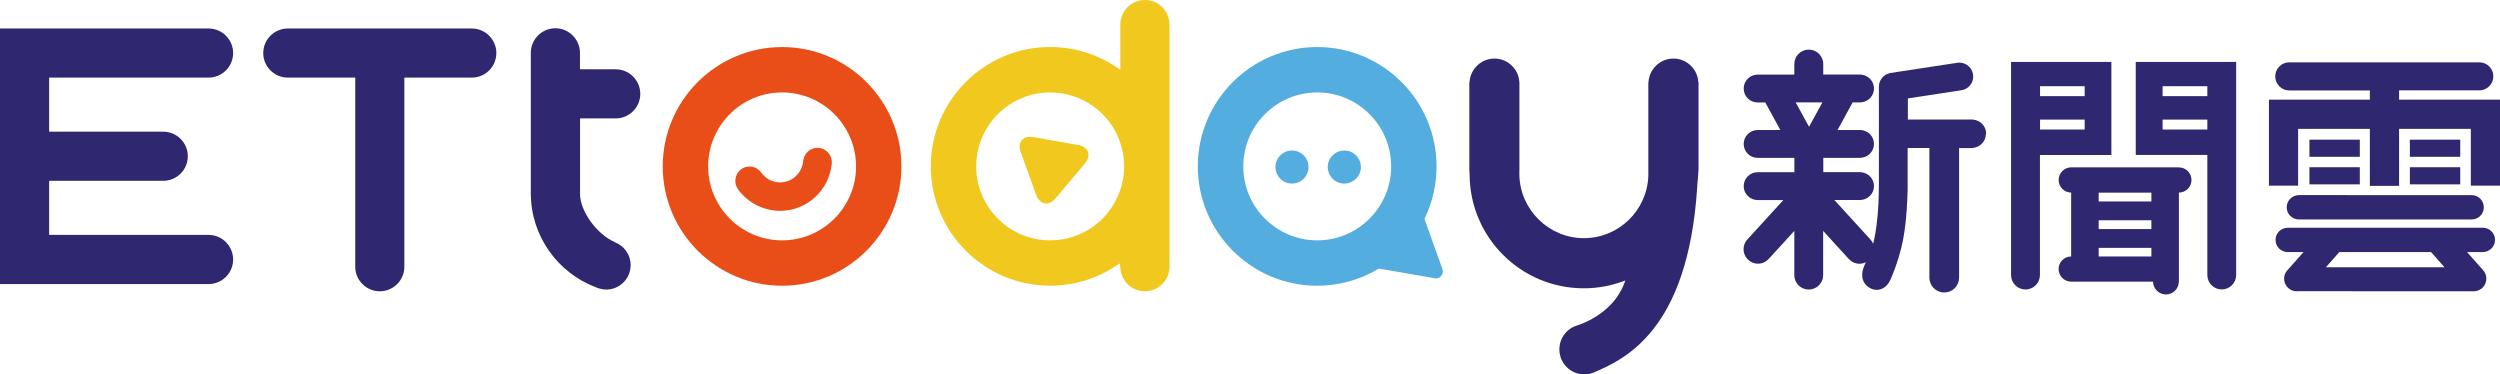 <svg width="434" height="65" viewBox="0 0 434 65" fill="none" xmlns="http://www.w3.org/2000/svg">
<path d="M144.39 28.006C144.39 27.904 144.373 27.81 144.356 27.707L144.331 27.588C144.305 27.459 144.271 27.348 144.22 27.22L144.194 27.152C144.134 27.015 144.066 26.896 143.972 26.759C143.886 26.631 143.792 26.511 143.673 26.392C143.562 26.289 143.451 26.195 143.297 26.084C143.177 26.007 143.058 25.939 142.921 25.879L142.844 25.845C142.725 25.793 142.605 25.759 142.511 25.742C142.468 25.734 142.426 25.725 142.323 25.7C142.263 25.682 142.195 25.674 142.127 25.674H141.922C141.871 25.674 141.819 25.674 141.751 25.674C141.683 25.674 141.614 25.682 141.572 25.691C141.469 25.708 141.358 25.734 141.221 25.768L141.136 25.793C140.999 25.836 140.871 25.896 140.7 25.981C140.581 26.05 140.47 26.118 140.367 26.212L140.282 26.28C140.205 26.349 140.137 26.417 140.077 26.485C140.025 26.545 139.966 26.614 139.906 26.691C139.88 26.725 139.846 26.767 139.829 26.81C139.752 26.93 139.692 27.041 139.633 27.186C139.573 27.331 139.522 27.477 139.487 27.639V27.69C139.462 27.767 139.445 27.844 139.436 27.921C139.299 29.63 138.112 31.073 136.506 31.518C136.156 31.612 135.789 31.663 135.43 31.663C134.123 31.663 132.936 31.056 132.176 29.997C131.714 29.322 130.946 28.912 130.126 28.912C129.263 28.912 128.477 29.348 128.016 30.099L127.982 30.151C127.913 30.279 127.853 30.39 127.819 30.492C127.811 30.527 127.794 30.561 127.777 30.621V30.646C127.734 30.757 127.708 30.843 127.7 30.928L127.683 31.014C127.683 31.073 127.674 31.125 127.666 31.167V31.219C127.648 31.287 127.648 31.355 127.648 31.449C127.648 31.552 127.657 31.637 127.683 31.774C127.683 31.834 127.7 31.885 127.708 31.936C127.725 32.013 127.751 32.082 127.768 32.15L127.794 32.218C127.811 32.278 127.836 32.346 127.862 32.406C127.879 32.449 127.905 32.492 127.939 32.551C127.982 32.645 128.041 32.739 128.11 32.85C129.801 35.2 132.543 36.601 135.439 36.601C136.25 36.601 137.053 36.49 137.822 36.276C141.443 35.277 144.083 32.082 144.399 28.322V28.151C144.399 28.1 144.399 28.058 144.399 27.998L144.39 28.006Z" fill="#EA4E18"/>
<path d="M224.29 26.126C222.701 26.126 221.42 27.416 221.42 28.997C221.42 30.577 222.71 31.867 224.29 31.867C225.87 31.867 227.16 30.577 227.16 28.997C227.16 27.416 225.87 26.126 224.29 26.126Z" fill="#53ADDE"/>
<path d="M233.37 26.126C231.79 26.126 230.5 27.416 230.5 28.997C230.5 30.577 231.79 31.867 233.37 31.867C234.95 31.867 236.249 30.577 236.249 28.997C236.249 27.416 234.959 26.126 233.37 26.126Z" fill="#53ADDE"/>
<path d="M188.868 26.374C188.646 25.751 188.048 25.332 187.194 25.178L179.37 23.794C178.43 23.632 177.704 23.88 177.302 24.443C176.952 24.939 176.91 25.631 177.183 26.383L179.891 33.858C180.224 34.781 180.873 35.328 181.625 35.328C182.188 35.328 182.752 35.02 183.23 34.448L188.347 28.365C188.911 27.698 189.09 26.989 188.868 26.374Z" fill="#F1C81E"/>
<path d="M81.907 4.946H49.969C47.62 4.946 45.698 6.86 45.698 9.21C45.698 11.559 47.612 13.473 49.969 13.473H61.671V46.306C61.671 48.656 63.585 50.569 65.934 50.569C68.283 50.569 70.196 48.656 70.196 46.306V13.473H81.907C84.256 13.473 86.169 11.559 86.169 9.21C86.169 6.86 84.256 4.946 81.907 4.946Z" fill="#2F2870"/>
<path d="M36.209 13.473C38.558 13.473 40.471 11.559 40.471 9.21C40.471 6.86 38.558 4.946 36.209 4.946H0V49.313H36.209C38.558 49.313 40.471 47.4 40.471 45.05C40.471 42.701 38.558 40.778 36.209 40.778H8.533V31.389H28.342C30.691 31.389 32.604 29.475 32.604 27.126C32.604 24.776 30.691 22.862 28.342 22.862H8.533V13.473H36.209Z" fill="#2F2870"/>
<path d="M135.772 8.168C124.343 8.168 115.05 17.463 115.05 28.886C115.05 40.309 124.343 49.605 135.772 49.605C147.201 49.605 156.486 40.309 156.486 28.886C156.486 17.463 147.193 8.168 135.772 8.168ZM135.772 41.727C128.691 41.727 122.934 35.969 122.934 28.886C122.934 21.804 128.691 16.045 135.772 16.045C142.853 16.045 148.611 21.812 148.611 28.886C148.611 35.96 142.853 41.727 135.772 41.727Z" fill="#EA4E18"/>
<path d="M250.24 46.247L247.285 37.994L247.396 37.755C248.72 34.969 249.386 31.988 249.386 28.886C249.386 17.463 240.093 8.168 228.664 8.168C217.235 8.168 207.941 17.463 207.941 28.886C207.941 40.309 217.235 49.605 228.664 49.605C232.362 49.605 235.993 48.614 239.17 46.742L239.367 46.623L248.472 48.195C248.472 48.195 249.13 48.332 249.258 48.332C249.933 48.332 250.48 47.785 250.48 47.11C250.48 46.939 250.24 46.238 250.24 46.238V46.247ZM228.672 41.727C221.591 41.727 215.834 35.969 215.834 28.886C215.834 21.804 221.591 16.045 228.672 16.045C235.753 16.045 241.511 21.812 241.511 28.886C241.511 35.96 235.753 41.727 228.672 41.727Z" fill="#53ADDE"/>
<path d="M198.759 0C196.41 0 194.488 1.914 194.488 4.263V12.089L193.523 11.466C190.174 9.304 186.296 8.159 182.307 8.159C170.887 8.159 161.585 17.455 161.585 28.878C161.585 40.3 170.878 49.596 182.307 49.596C186.305 49.596 190.2 48.451 193.548 46.272L194.411 45.717L194.514 46.742C194.736 48.921 196.564 50.561 198.759 50.561C201.108 50.561 203.03 48.648 203.03 46.298V4.263C203.03 1.914 201.116 0 198.759 0ZM194.462 33.03C192.686 38.233 187.808 41.727 182.307 41.727C175.226 41.727 169.469 35.969 169.469 28.886C169.469 21.803 175.226 16.045 182.307 16.045C187.8 16.045 192.686 19.539 194.462 24.742C194.924 26.075 195.154 27.476 195.154 28.886C195.154 30.296 194.924 31.697 194.462 33.03Z" fill="#F1C81E"/>
<path d="M100.682 20.556H106.883C109.241 20.556 111.154 18.642 111.154 16.293C111.154 13.944 109.241 12.03 106.883 12.03H100.682V9.125C100.648 6.801 98.743 4.904 96.411 4.904C94.079 4.904 92.174 6.801 92.148 9.125V9.33V33.363C92.148 33.423 92.148 33.474 92.148 33.534C92.148 41.027 96.864 47.4 103.483 49.887C103.577 49.929 103.671 49.963 103.765 49.998C103.851 50.023 103.928 50.066 104.013 50.092V50.075C104.406 50.186 104.807 50.271 105.226 50.271C107.575 50.271 109.48 48.366 109.48 46.016C109.48 44.205 108.344 42.667 106.746 42.052V42.035C103.56 40.659 100.699 36.61 100.699 33.705C100.699 33.62 100.699 33.534 100.699 33.449V32.082V24.478V20.565L100.682 20.556Z" fill="#2F2870"/>
<path d="M294.837 14.277C294.709 11.995 292.821 10.167 290.507 10.167C288.414 10.167 286.671 11.662 286.261 13.636C286.244 13.73 286.227 13.832 286.21 13.926C286.193 14.046 286.176 14.157 286.176 14.277H286.167V14.362H286.15V27.605V30.544C285.928 36.541 281.008 41.343 274.96 41.343C268.913 41.343 263.882 36.447 263.762 30.356V29.775C263.762 29.664 263.762 29.552 263.771 29.45V14.277H263.762C263.762 14.148 263.737 14.012 263.719 13.883C263.711 13.79 263.694 13.704 263.677 13.619C263.267 11.654 261.524 10.167 259.44 10.167C257.125 10.167 255.229 11.995 255.109 14.277H255.092V14.362H255.075V29.416C255.092 29.749 255.109 30.074 255.126 30.398C255.22 41.266 264.053 50.049 274.943 50.049C277.489 50.049 279.923 49.562 282.161 48.69L281.896 49.374C279.821 54.671 274.004 56.439 273.756 56.508C271.937 57.072 270.707 58.738 270.707 60.66C270.707 63.044 272.629 64.974 275.003 65H275.046C275.541 65 276.037 64.906 276.515 64.735C281.871 62.437 293.009 57.653 294.632 32.526C294.649 32.252 294.666 31.979 294.683 31.706V31.68C294.709 31.483 294.726 31.278 294.752 31.073C294.795 30.646 294.82 30.219 294.837 29.783L294.863 29.416V14.277H294.854H294.837Z" fill="#2F2870"/>
<path d="M344.798 23.213C344.798 21.923 343.807 20.872 342.535 20.77V20.753H342.355C342.355 20.753 342.33 20.753 342.321 20.753C342.313 20.753 342.296 20.753 342.287 20.753H331.208V17.088L340.493 15.669C341.655 15.498 342.552 14.499 342.552 13.286C342.552 11.953 341.467 10.868 340.134 10.868C340.015 10.868 339.895 10.885 339.776 10.902L328.005 12.696V12.713C326.954 12.978 326.177 13.918 326.177 15.054C326.177 15.08 326.177 15.097 326.177 15.114V31.62C326.177 34.141 326.092 36.678 325.759 39.173C325.665 39.899 325.545 40.634 325.4 41.352C325.332 41.676 325.255 42.001 325.178 42.317C325.058 42.026 324.887 41.77 324.674 41.539L324.648 41.514C324.64 41.497 324.623 41.488 324.614 41.471L318.447 34.722H322.889C322.889 34.722 322.897 34.722 322.906 34.722C322.906 34.722 322.914 34.722 322.923 34.722H323.111V34.705C324.349 34.602 325.323 33.568 325.323 32.304C325.323 31.039 324.349 30.014 323.111 29.903V29.886H322.94C322.94 29.886 322.923 29.886 322.906 29.886C322.889 29.886 322.889 29.886 322.871 29.886H316.525V27.4H322.889C322.889 27.4 322.897 27.4 322.906 27.4C322.906 27.4 322.914 27.4 322.923 27.4H323.111V27.383C324.349 27.28 325.323 26.246 325.323 24.982C325.323 23.718 324.349 22.692 323.111 22.581V22.564H322.94C322.94 22.564 322.923 22.564 322.906 22.564C322.889 22.564 322.889 22.564 322.871 22.564H319.002L321.616 17.78H323.111V17.762C324.349 17.66 325.323 16.626 325.323 15.362C325.323 14.097 324.349 13.072 323.111 12.961V12.944H322.94C322.94 12.944 322.923 12.944 322.906 12.944C322.889 12.944 322.889 12.944 322.871 12.944H316.516V11.193C316.516 11.193 316.516 11.15 316.516 11.124C316.516 9.732 315.389 8.612 314.005 8.612C312.621 8.612 311.511 9.723 311.494 11.098V12.953H305.156C305.156 12.953 305.13 12.953 305.122 12.953C303.789 12.953 302.704 14.037 302.704 15.37C302.704 16.703 303.789 17.788 305.122 17.788H306.454L309.068 22.573H305.156C305.156 22.573 305.13 22.573 305.122 22.573C303.789 22.573 302.704 23.658 302.704 24.991C302.704 26.323 303.789 27.408 305.122 27.408C305.122 27.408 305.13 27.408 305.139 27.408H311.502V29.895H305.156C305.156 29.895 305.13 29.895 305.122 29.895C303.789 29.895 302.704 30.98 302.704 32.312C302.704 33.645 303.789 34.73 305.122 34.73C305.122 34.73 305.13 34.73 305.139 34.73H309.589L303.422 41.48C303.422 41.48 303.405 41.505 303.388 41.514L303.362 41.548C302.935 42.001 302.679 42.599 302.679 43.265C302.679 44.649 303.806 45.777 305.19 45.777C305.933 45.777 306.599 45.444 307.061 44.931L311.494 40.087V47.708C311.494 47.708 311.494 47.734 311.494 47.751C311.494 47.768 311.494 47.776 311.494 47.793V47.836C311.537 49.186 312.638 50.263 313.997 50.263C315.355 50.263 316.457 49.178 316.499 47.836V40.087L320.941 44.948C321.402 45.453 322.06 45.786 322.812 45.786C323.205 45.786 323.58 45.683 323.914 45.521C323.572 46.23 323.273 46.956 323.273 47.691V47.708C323.273 47.742 323.273 47.768 323.273 47.802C323.273 49.477 325.084 50.801 326.656 50.151C327.544 49.784 327.997 49.024 328.347 48.178C329.278 45.956 329.987 43.71 330.422 41.343C330.721 39.703 330.892 38.071 331.003 36.413C331.08 35.269 331.131 34.115 331.166 32.962V25.691H334.941V48.144C334.941 48.144 334.941 48.169 334.941 48.186C334.941 48.203 334.941 48.212 334.941 48.229V48.255C334.975 49.656 336.111 50.775 337.521 50.775C338.93 50.775 340.066 49.656 340.1 48.255V48.221C340.1 48.221 340.1 48.203 340.1 48.195C340.1 48.186 340.1 48.178 340.1 48.169V25.7H342.261C342.261 25.7 342.27 25.7 342.278 25.7C342.278 25.7 342.287 25.7 342.296 25.7H342.483V25.683C343.748 25.571 344.747 24.529 344.747 23.239L344.798 23.213ZM316.363 17.78L314.048 22.009L311.733 17.78H316.354H316.363Z" fill="#2F2870"/>
<path d="M388.19 11.013V10.757H370.765V26.896H383.193V47.691C383.193 47.691 383.193 47.717 383.193 47.734C383.193 47.751 383.193 47.759 383.193 47.776V47.819C383.236 49.169 384.338 50.245 385.696 50.245C387.054 50.245 388.156 49.16 388.198 47.819V11.013H388.173H388.19ZM383.193 22.487H375.428V20.761H383.193V22.487ZM383.193 16.686H375.428V14.96H383.193V16.686Z" fill="#2F2870"/>
<path d="M366.545 10.757H349.12V12.166V47.7C349.12 47.7 349.12 47.725 349.12 47.742C349.12 47.751 349.12 47.768 349.12 47.776V47.828C349.163 49.178 350.265 50.254 351.623 50.254C352.981 50.254 354.083 49.169 354.134 47.828V26.904H366.537V10.757H366.545ZM361.899 22.487H354.151V20.761H361.899V22.487ZM361.899 16.686H354.151V14.96H361.899V16.686Z" fill="#2F2870"/>
<path d="M378.264 29.049C378.264 29.049 378.256 29.049 378.247 29.049H359.566C358.362 29.057 357.38 30.04 357.38 31.244C357.38 32.449 358.353 33.423 359.549 33.432V44.521C358.345 44.521 357.371 45.504 357.371 46.709C357.371 47.913 358.353 48.896 359.558 48.896H373.771C373.771 50.126 374.779 51.117 376.009 51.117C377.239 51.117 378.239 50.126 378.239 48.896H378.256V48.417V33.432C379.46 33.432 380.442 32.449 380.442 31.244C380.442 30.04 379.46 29.057 378.256 29.057L378.264 29.049ZM373.481 44.521H364.333V43.026H373.481V44.521ZM373.481 39.771H364.333V38.233H373.481V39.771ZM373.481 34.978H364.333V33.449H373.481V34.978Z" fill="#2F2870"/>
<path d="M409.665 24.247H400.918V27.22H409.665V24.247Z" fill="#2F2870"/>
<path d="M409.665 29.031H400.918V32.004H409.665V29.031Z" fill="#2F2870"/>
<path d="M427.098 24.247H418.352V27.22H427.098V24.247Z" fill="#2F2870"/>
<path d="M427.098 29.031H418.352V32.004H427.098V29.031Z" fill="#2F2870"/>
<path d="M399.082 33.876C397.92 33.876 396.972 34.816 396.972 35.986C396.972 37.157 397.911 38.096 399.082 38.096C399.09 38.096 399.107 38.096 399.116 38.096H429.046C429.046 38.096 429.072 38.096 429.08 38.096C430.251 38.096 431.19 37.157 431.19 35.986C431.19 34.816 430.251 33.876 429.08 33.876L399.082 33.867V33.876Z" fill="#2F2870"/>
<path d="M416.481 17.284V15.686H430.378C430.378 15.686 430.404 15.686 430.412 15.686C430.421 15.686 430.438 15.686 430.447 15.686H430.515C431.813 15.627 432.847 14.559 432.847 13.251C432.847 11.944 431.813 10.876 430.515 10.816H430.464C430.447 10.816 430.421 10.816 430.404 10.816C430.378 10.816 430.361 10.816 430.344 10.816H397.484C397.484 10.816 397.441 10.816 397.424 10.816C396.074 10.816 394.981 11.91 394.981 13.26C394.981 14.61 396.074 15.703 397.424 15.703C397.433 15.703 397.45 15.703 397.458 15.703H411.407V17.301H393.888V32.227H398.953V22.367H411.407V32.27H416.481V22.367H428.935V32.227H434.009V17.301H416.489L416.481 17.284Z" fill="#2F2870"/>
<path d="M431.096 39.54H431.027H431.019C431.002 39.54 431.002 39.54 430.993 39.54H397.159H397.142C395.972 39.54 395.032 40.488 395.032 41.65C395.032 42.812 395.963 43.752 397.125 43.76H399.893L397.723 46.204L397.193 46.802C397.125 46.87 397.057 46.947 396.988 47.033L396.963 47.058C396.689 47.426 396.518 47.878 396.518 48.374C396.518 49.587 397.501 50.57 398.714 50.57C398.791 50.57 398.876 50.57 398.953 50.553L429.43 50.57H429.507C430.686 50.527 431.634 49.562 431.634 48.374C431.634 47.827 431.429 47.323 431.104 46.939L430.079 45.785L428.277 43.76H431.104C432.232 43.709 433.137 42.778 433.137 41.642C433.137 40.505 432.232 39.583 431.104 39.531L431.096 39.54ZM403.779 46.392L406.111 43.76H422.033L424.356 46.392H403.779Z" fill="#2F2870"/>
</svg>
